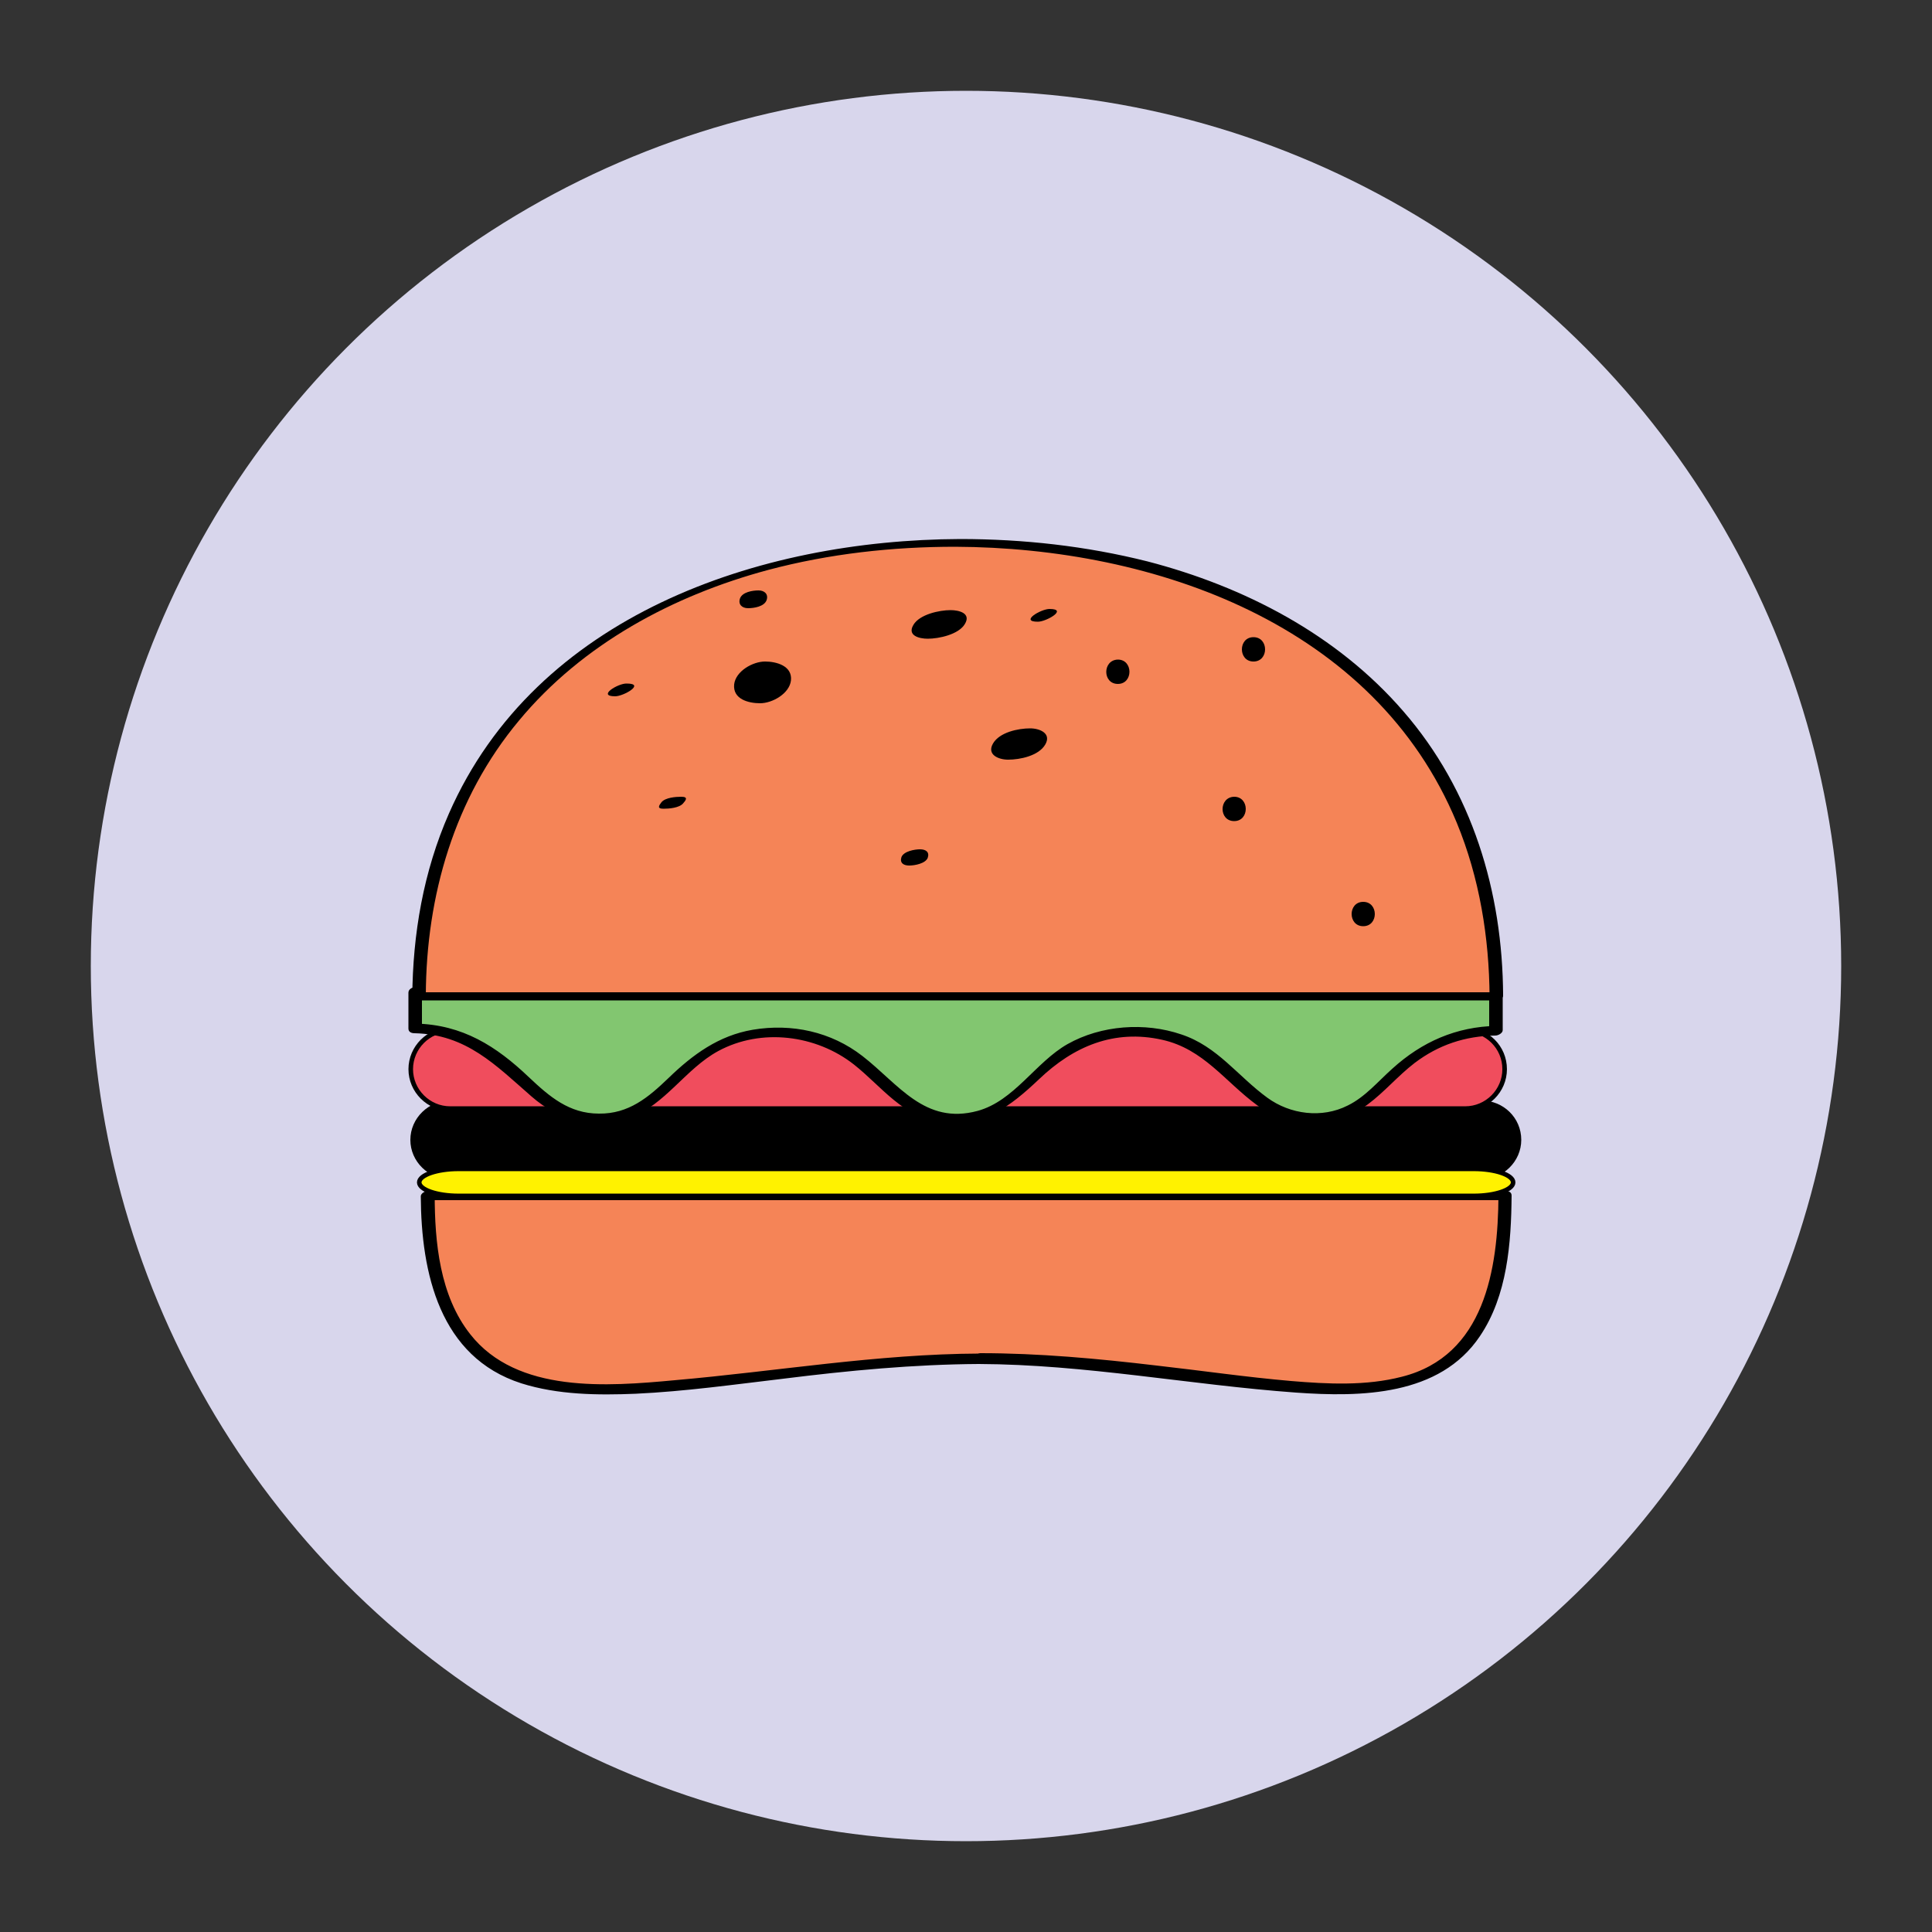 <?xml version="1.0" encoding="utf-8"?>
<!-- Generator: Adobe Illustrator 18.1.1, SVG Export Plug-In . SVG Version: 6.00 Build 0)  -->
<svg version="1.1" id="Layer_1" xmlns="http://www.w3.org/2000/svg" xmlns:xlink="http://www.w3.org/1999/xlink" x="0px" y="0px"
	 viewBox="0 0 500 500" enable-background="new 0 0 500 500" xml:space="preserve">
<rect x="0" y="0" width="500" height="500" fill="#333333" stroke="none"/>
<g>
	<circle fill="#D8D6EC" cx="250" cy="250" r="226.5"/>
</g>
<g>
	<g>
		<path fill="#F58457" d="M253.4,351.7c77,0,136,34.8,136-42.2H110.6C110.6,386.5,176.4,351.7,253.4,351.7z"/>
		<g>
			<path d="M253.3,353c27.6,0.1,54.6,5.4,82.1,7.4c16.8,1.2,37.2,0.9,47.6-14.6c7.1-10.5,8.1-24.1,8.2-36.4c0-0.9-0.8-1.2-1.6-1.2
				c-31.6,0-63.1,0-94.7,0c-49.9,0-99.8,0-149.7,0c-11.5,0-22.9,0-34.4,0c-0.7,0-1.9,0.6-1.9,1.4c0.1,19.9,4.9,41.6,26,48.4
				c9.5,3,19.8,3.1,29.6,2.7c12.8-0.6,25.6-2.4,38.3-3.9C219.6,354.7,236.4,353.1,253.3,353c2,0,2.6-2.7,0.3-2.7
				c-26.6,0.1-52.6,4.6-79,6.9c-17.3,1.6-40.8,3.5-52.9-11.9c-7.9-10-9.2-23.8-9.2-36.1c-0.6,0.5-1.2,1-1.9,1.4
				c31.6,0,63.1,0,94.7,0c49.9,0,99.8,0,149.7,0c11.5,0,22.9,0,34.4,0c-0.5-0.4-1.1-0.8-1.6-1.2c-0.1,19.1-3.6,41.5-25,46.9
				c-9.3,2.4-19.2,1.9-28.7,1.1c-11.6-1-23.2-2.7-34.8-4c-15.2-1.8-30.4-3.2-45.6-3.2C251.5,350.3,251,353,253.3,353z"/>
		</g>
	</g>
	<path d="M393.7,295c0,5.6-4.7,10.2-10.4,10.2H116.6c-5.7,0-10.4-4.6-10.4-10.2l0,0c0-5.6,4.7-10.2,10.4-10.2h266.7
		C389.1,284.8,393.7,289.3,393.7,295L393.7,295z"/>
	<path fill="#F04D5D" stroke="#000000" stroke-width="1.183" stroke-miterlimit="10" d="M389.4,276.7c0,5.6-4.6,10.2-10.2,10.2
		H116.5c-5.6,0-10.2-4.6-10.2-10.2l0,0c0-5.6,4.6-10.2,10.2-10.2h262.7C384.8,266.5,389.4,271,389.4,276.7L389.4,276.7z"/>
	<path fill="#FFF200" stroke="#000000" stroke-width="1.183" stroke-miterlimit="10" d="M391.6,306c0,1.9-4.6,3.5-10.2,3.5H118.7
		c-5.6,0-10.2-1.6-10.2-3.5l0,0c0-1.9,4.6-3.5,10.2-3.5h262.7C387,302.5,391.6,304.1,391.6,306L391.6,306z"/>
	<g>
		<g>
			<path fill="#82C670" d="M107.5,256.8v9.3c13.9,0,22,7.7,28.1,13.6c6.2,6,10.5,9.7,19.2,9.7c9.2,0,13.6-4.3,19.2-9.7
				c6.1-5.9,13-12.5,27-12.5c13.9,0,20.9,6.7,27,12.5c5.6,5.4,10.1,9.7,19.3,9.7c9.2,0,13.6-4.3,19.2-9.7c6.1-5.9,13-12.5,27-12.5
				c13.9,0,20.9,6.7,27,12.5c5.6,5.4,10.1,9.7,19.3,9.7s13.6-4.3,19.3-9.7c6.1-5.9,14.2-12.8,28.1-12.8v-10H107.5z"/>
			<g>
				<path d="M105.7,256.9c0,3.1,0,6.2,0,9.3c0,0.9,0.8,1.2,1.6,1.2c13.4,0.3,20.9,8.2,30.3,16.4c7.1,6.2,16.3,8.8,25.4,5.5
					c9.2-3.4,14.4-12.7,22.9-17.3c11.1-6,25.3-4.2,35.1,3.5c7.2,5.7,12.7,13.7,22.5,14.9c10.9,1.4,17.9-4,25.4-11.1
					c8.9-8.5,19.4-13,31.9-10.2c10.7,2.4,16.2,10.8,24.5,16.9c8.5,6.2,20.3,6,28.7-0.2c4.3-3.2,7.8-7.4,12.1-10.7
					c6.2-4.7,13.1-7,20.9-7.1c0.7,0,1.9-0.6,1.9-1.4c0-3.3,0-6.7,0-10c0-0.9-0.8-1.2-1.6-1.2c-31.5,0-63.1,0-94.6,0
					c-50.2,0-100.4,0-150.6,0c-11.5,0-22.9,0-34.4,0c-2,0-2.6,2.7-0.3,2.7c31.5,0,63.1,0,94.6,0c50.2,0,100.4,0,150.6,0
					c11.5,0,22.9,0,34.4,0c-0.5-0.4-1.1-0.8-1.6-1.2c0,3.3,0,6.7,0,10c0.6-0.5,1.2-1,1.9-1.4c-10.4,0.2-19.3,4.1-27,11.1
					c-3.7,3.3-7,7.3-11.5,9.5c-6.7,3.4-14.9,2.3-20.8-2c-7.7-5.6-12.9-13.3-22.3-16.4c-9.4-3.2-20.7-2.4-29.4,2.5
					c-8.3,4.7-13.8,14.7-23.3,17.3c-13.7,3.7-20.5-7-29.8-14.2c-8.1-6.3-18.3-8.5-28.4-6.8c-8.8,1.5-15.5,6.4-21.8,12.5
					c-5.2,5-10.3,9.3-18,9.2c-7.7,0-12.8-4.4-18.1-9.4c-8.5-8.1-17.2-13.6-29.3-13.9c0.5,0.4,1.1,0.8,1.6,1.2c0-3.1,0-6.2,0-9.3
					C109.2,254.8,105.7,255.2,105.7,256.9z"/>
			</g>
		</g>
	</g>
	<g>
		<path fill="#F58457" d="M247.8,140.5c-77,0-139.4,40.4-139.4,117.3h278.8C387.2,180.8,324.8,140.5,247.8,140.5z"/>
		<g>
			<path d="M248.5,139.5c-52.2,0.2-109.8,19.8-132.3,71c-6.6,15-9.4,31.2-9.5,47.6c0,0.6,0.5,0.8,1.1,0.8c31.6,0,63.1,0,94.7,0
				c49.9,0,99.8,0,149.7,0c11.5,0,22.9,0,34.4,0c0.6,0,2.4-0.3,2.4-1.2c-0.1-26.9-8-53.1-25.8-73.6C346,164.2,322,151.8,297,145.3
				C281.1,141.3,264.8,139.5,248.5,139.5c-1.3,0-3.6,2-1.3,2c51.8,0.2,108.6,20.2,129.8,71.4c5.9,14.3,8.4,29.7,8.5,45.1
				c0.8-0.4,1.6-0.8,2.4-1.2c-31.6,0-63.1,0-94.7,0c-49.9,0-99.8,0-149.7,0c-11.5,0-22.9,0-34.4,0c0.4,0.3,0.7,0.5,1.1,0.8
				c0.1-25.8,7.4-51.1,24.1-71.1c16.4-19.8,39.9-32.4,64.5-39c15.8-4.2,32.1-6,48.4-6C248.5,141.5,250.8,139.5,248.5,139.5z"/>
		</g>
	</g>
	<g>
		<g>
			<path d="M196.7,182c3.2,0,7.6-2.5,8-5.9c0.4-3.8-3.8-4.9-6.7-4.9c-3.2,0-7.6,2.5-8,5.9C189.6,181,193.8,182,196.7,182L196.7,182z
				"/>
		</g>
	</g>
	<g>
		<g>
			<path d="M240.1,165.3c2.9,0,8-1.1,9.6-3.8c1.7-2.8-1.5-3.6-3.7-3.6c-2.9,0-8,1.1-9.6,3.8C234.7,164.5,237.9,165.3,240.1,165.3
				L240.1,165.3z"/>
		</g>
	</g>
	<g>
		<g>
			<path d="M260.9,196.6c3.1,0,7.9-1,9.6-3.9c1.7-2.9-1.4-4.2-3.9-4.2c-3.1,0-7.9,1-9.6,3.9C255.3,195.3,258.4,196.6,260.9,196.6
				L260.9,196.6z"/>
		</g>
	</g>
	<g>
		<g>
			<path d="M268.6,160.9c2.2,0,7.9-3.3,3-3.3C269.4,157.6,263.8,160.9,268.6,160.9L268.6,160.9z"/>
		</g>
	</g>
	<g>
		<g>
			<path d="M193.6,157.4c1.5,0,4.2-0.4,4.8-2.1c0.5-1.5-0.5-2.5-2.1-2.5c-1.5,0-4.2,0.4-4.8,2.1C191,156.4,192,157.4,193.6,157.4
				L193.6,157.4z"/>
		</g>
	</g>
	<g>
		<g>
			<path d="M159.2,180.2c2.2,0,7.9-3.3,3-3.3C160,176.8,154.4,180.2,159.2,180.2L159.2,180.2z"/>
		</g>
	</g>
	<g>
		<g>
			<path d="M171.7,209.3c1.4,0,4.1-0.2,5.1-1.4c0.7-0.8,1.4-1.7-0.5-1.7c-1.4,0-4.1,0.2-5.1,1.4
				C170.6,208.4,169.9,209.3,171.7,209.3L171.7,209.3z"/>
		</g>
	</g>
	<g>
		<g>
			<path d="M235.3,224c1.4,0,4.2-0.5,4.8-2c0.5-1.5-0.5-2.2-2-2.2c-1.4,0-4.2,0.5-4.8,2C232.8,223.3,233.8,224,235.3,224L235.3,224z
				"/>
		</g>
	</g>
	<g>
		<g>
			<path d="M289.3,177c4,0,4-6.3,0-6.3C285.3,170.8,285.3,177,289.3,177L289.3,177z"/>
		</g>
	</g>
	<g>
		<g>
			<path d="M319.4,212.5c4,0,4-6.3,0-6.3C315.4,206.3,315.4,212.5,319.4,212.5L319.4,212.5z"/>
		</g>
	</g>
	<g>
		<g>
			<path d="M324.4,171.2c4,0,4-6.3,0-6.3C320.4,164.9,320.4,171.2,324.4,171.2L324.4,171.2z"/>
		</g>
	</g>
	<g>
		<g>
			<path d="M352.8,239.7c4,0,4-6.3,0-6.3C348.8,233.4,348.8,239.7,352.8,239.7L352.8,239.7z"/>
		</g>
	</g>
</g>
</svg>

